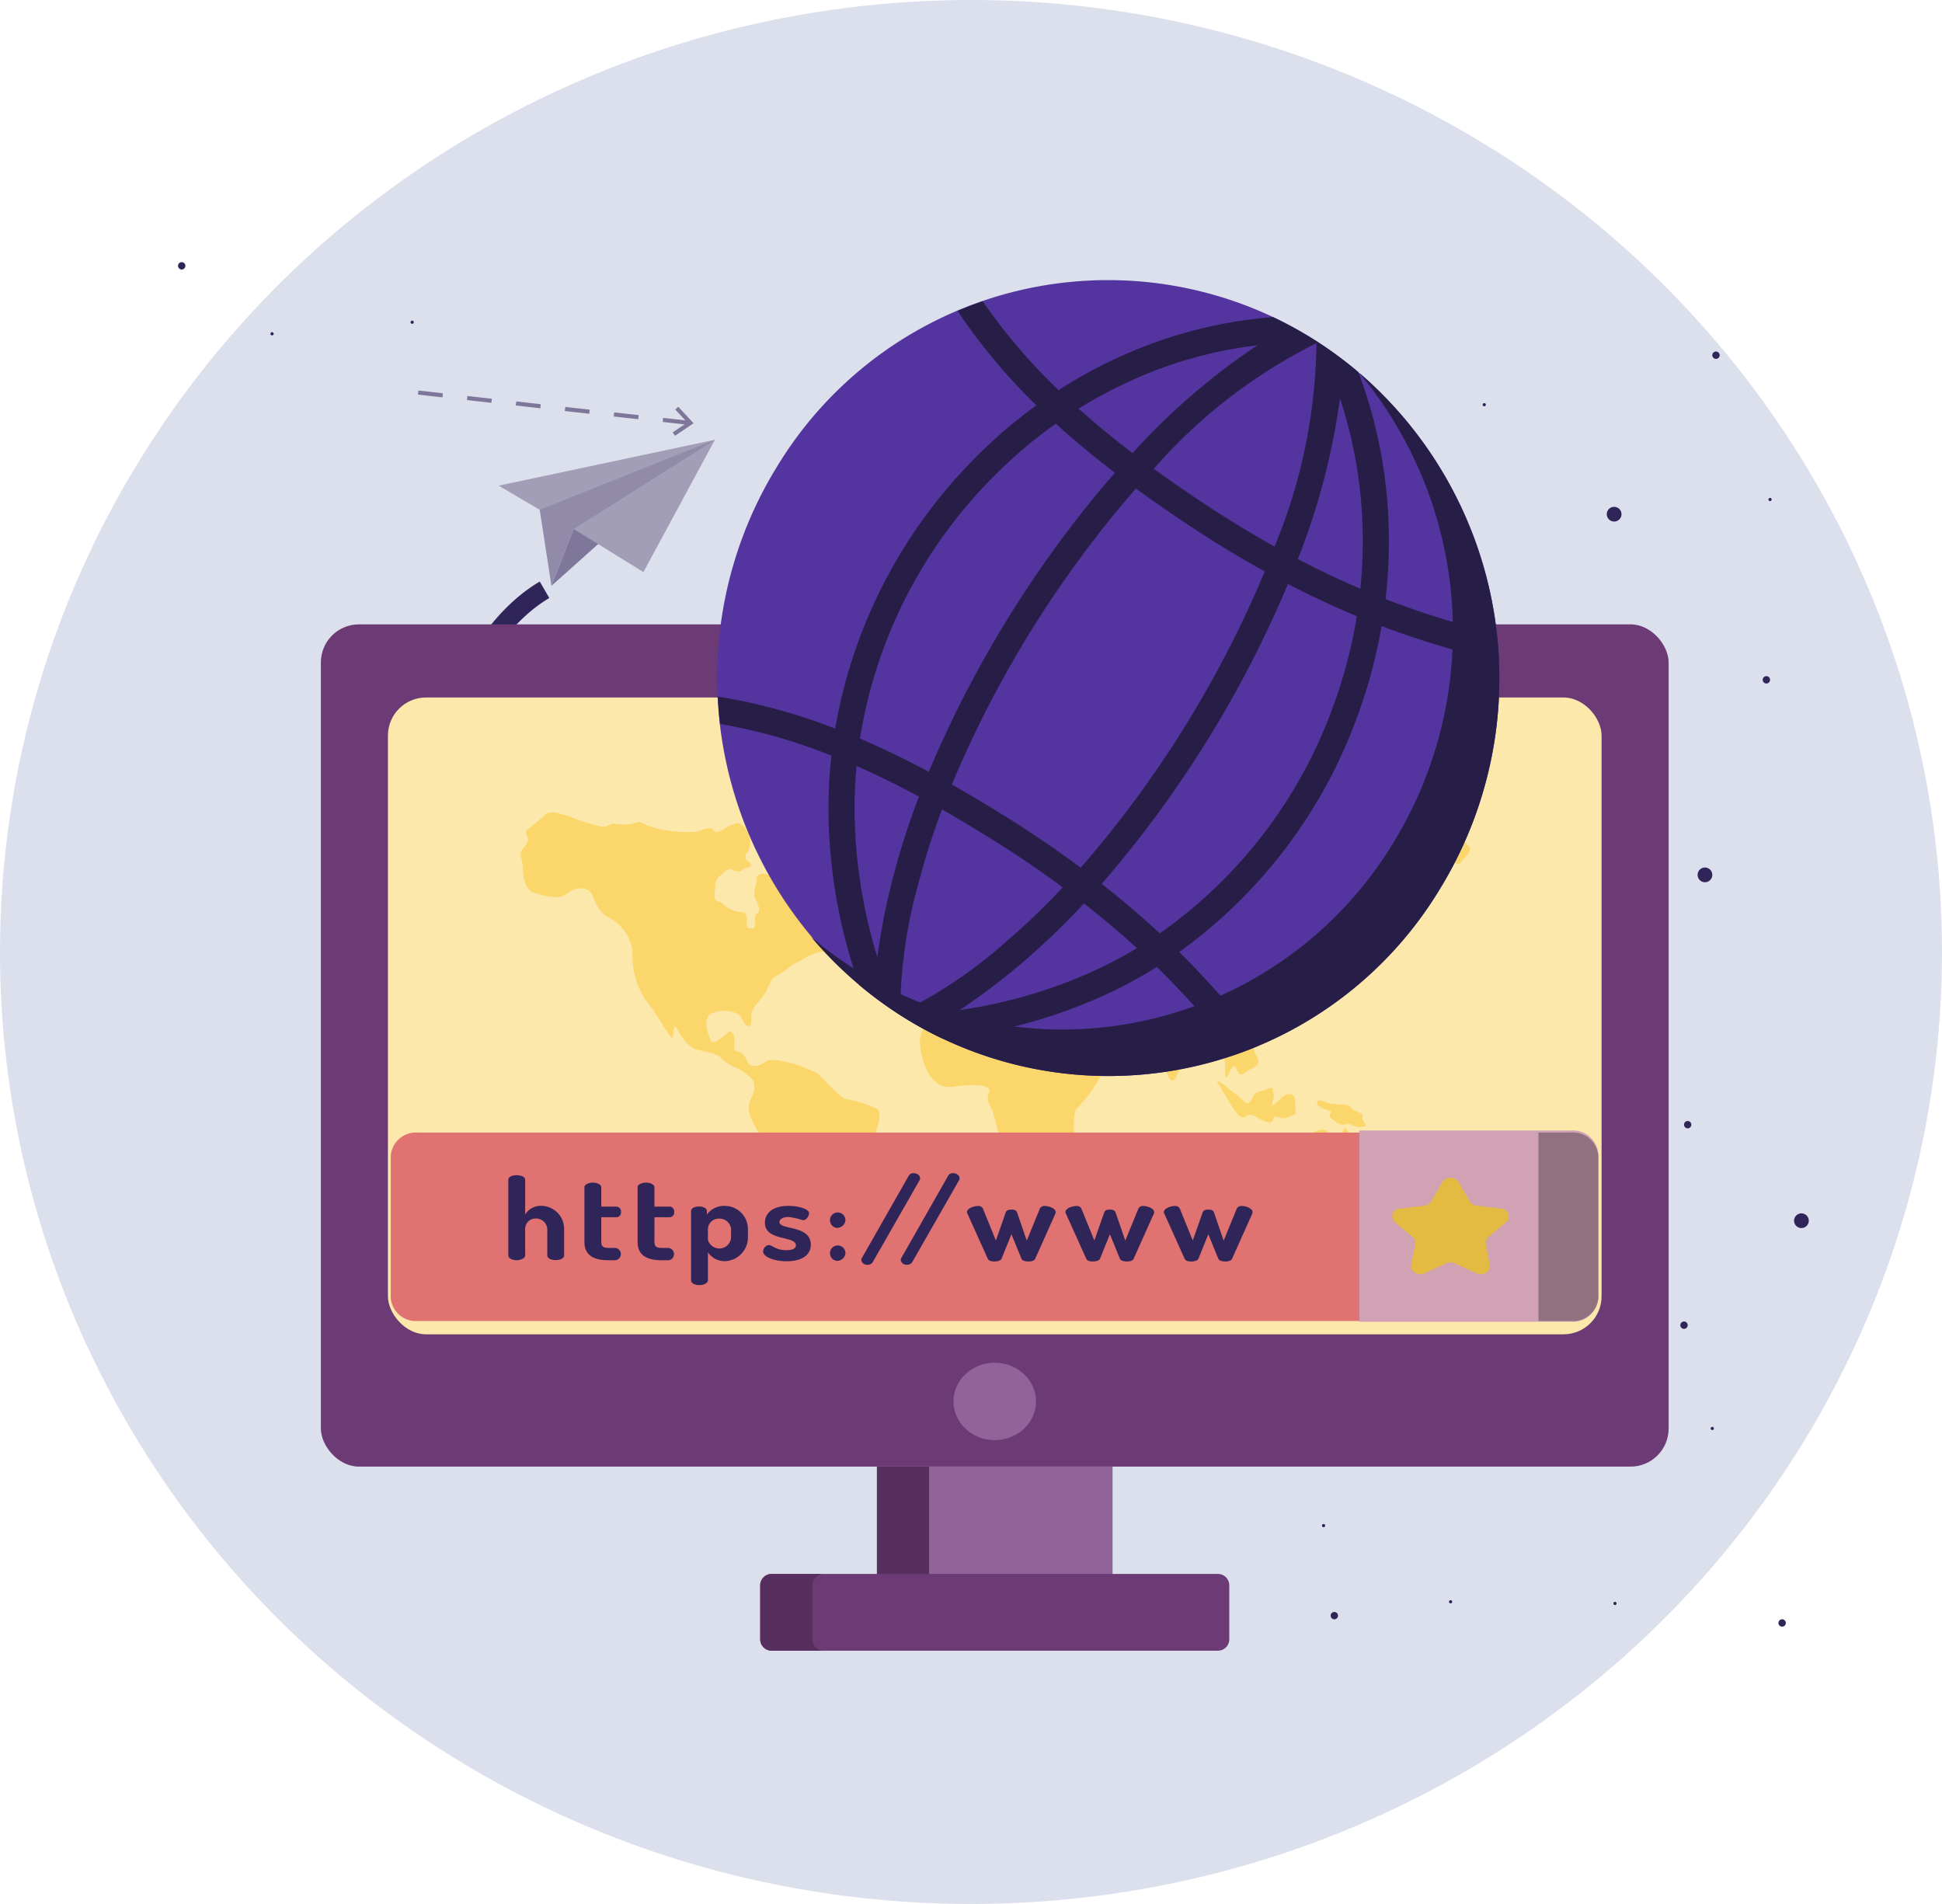 <svg xmlns="http://www.w3.org/2000/svg" width="102" height="100" viewBox="0 0 102 100">
  <g id="Group_9261" data-name="Group 9261" transform="translate(-2821 1954)">
    <ellipse id="Ellipse_2413" data-name="Ellipse 2413" cx="51" cy="50" rx="51" ry="50" transform="translate(2821 -1954)" fill="#dce0ec"/>
    <g id="Group_8754" data-name="Group 8754" transform="translate(2829.743 -1940.937)">
      <g id="Group_8737" data-name="Group 8737" transform="translate(0.608 0.706)">
        <g id="Group_8733" data-name="Group 8733" transform="translate(0 0)">
          <path id="Path_44473" data-name="Path 44473" d="M1514.287,1788.566a.386.386,0,1,0-.386.386A.386.386,0,0,0,1514.287,1788.566Z" transform="translate(-1455.721 -1729.172)" fill="#302558"/>
          <path id="Path_44474" data-name="Path 44474" d="M1982.033,1632.29a.386.386,0,1,0-.386.386A.386.386,0,0,0,1982.033,1632.29Z" transform="translate(-1896.381 -1581.946)" fill="#302558"/>
          <path id="Path_44475" data-name="Path 44475" d="M1894.532,1318.616a.386.386,0,1,0-.386.386A.386.386,0,0,0,1894.532,1318.616Z" transform="translate(-1813.947 -1286.435)" fill="#302558"/>
          <path id="Path_44476" data-name="Path 44476" d="M1466.05,1284.146a.386.386,0,1,0-.386.386A.386.386,0,0,0,1466.05,1284.146Z" transform="translate(-1410.277 -1253.962)" fill="#302558"/>
          <path id="Path_44477" data-name="Path 44477" d="M1812.2,991.485a.386.386,0,1,0-.386.386A.386.386,0,0,0,1812.2,991.485Z" transform="translate(-1736.385 -978.248)" fill="#302558"/>
          <path id="Path_44478" data-name="Path 44478" d="M1160.323,870.27a.386.386,0,1,0-.386.386A.386.386,0,0,0,1160.323,870.27Z" transform="translate(-1122.254 -864.052)" fill="#302558"/>
          <path id="Path_44479" data-name="Path 44479" d="M1852.389,1404.614a.084.084,0,1,0-.084.084A.084.084,0,0,0,1852.389,1404.614Z" transform="translate(-1774.813 -1367.738)" fill="#302558"/>
          <path id="Path_44480" data-name="Path 44480" d="M1678.4,1691.2a.084.084,0,1,0-.084.084A.084.084,0,0,0,1678.4,1691.2Z" transform="translate(-1610.896 -1637.724)" fill="#302558"/>
          <path id="Path_44481" data-name="Path 44481" d="M1905.8,1825.651a.084.084,0,1,0-.084.084A.084.084,0,0,0,1905.8,1825.651Z" transform="translate(-1825.133 -1764.395)" fill="#302558"/>
          <path id="Path_44482" data-name="Path 44482" d="M1340.125,1157.345a.084.084,0,1,0-.084.084A.084.084,0,0,0,1340.125,1157.345Z" transform="translate(-1292.212 -1134.788)" fill="#302558"/>
          <path id="Path_44483" data-name="Path 44483" d="M1958.175,983.06a.084.084,0,1,0-.084.084A.084.084,0,0,0,1958.175,983.06Z" transform="translate(-1874.473 -970.595)" fill="#302558"/>
          <path id="Path_44484" data-name="Path 44484" d="M1698.953,897.087a.084.084,0,1,0-.084.084A.084.084,0,0,0,1698.953,897.087Z" transform="translate(-1630.262 -889.6)" fill="#302558"/>
          <path id="Path_44485" data-name="Path 44485" d="M1211.394,1295.717a.084.084,0,1,0-.084.084A.084.084,0,0,0,1211.394,1295.717Z" transform="translate(-1170.935 -1265.147)" fill="#302558"/>
          <path id="Path_44486" data-name="Path 44486" d="M1182.348,1027.336a.084.084,0,1,0-.084.084A.085.085,0,0,0,1182.348,1027.336Z" transform="translate(-1143.571 -1012.307)" fill="#302558"/>
          <path id="Path_44487" data-name="Path 44487" d="M1531.992,1189.235a.084.084,0,1,0-.084.085A.084.084,0,0,0,1531.992,1189.235Z" transform="translate(-1472.969 -1164.831)" fill="#302558"/>
          <path id="Path_44488" data-name="Path 44488" d="M1796.907,1100.049a.084.084,0,1,0-.084.084A.084.084,0,0,0,1796.907,1100.049Z" transform="translate(-1722.543 -1080.809)" fill="#302558"/>
          <path id="Path_44489" data-name="Path 44489" d="M1338.667,943.584a.084.084,0,1,0-.084.084A.084.084,0,0,0,1338.667,943.584Z" transform="translate(-1290.839 -933.405)" fill="#302558"/>
          <path id="Path_44490" data-name="Path 44490" d="M911.673,1135.674a.084.084,0,1,0-.084.084A.084.084,0,0,0,911.673,1135.674Z" transform="translate(-888.57 -1114.372)" fill="#302558"/>
          <path id="Path_44491" data-name="Path 44491" d="M1057.549,1086.983a.084.084,0,1,0-.084.085A.084.084,0,0,0,1057.549,1086.983Z" transform="translate(-1025.999 -1068.5)" fill="#302558"/>
          <path id="Path_44492" data-name="Path 44492" d="M599.446,832.8a.084.084,0,1,0-.084.084A.085.085,0,0,0,599.446,832.8Z" transform="translate(-594.423 -829.038)" fill="#302558"/>
          <path id="Path_44493" data-name="Path 44493" d="M726.525,822.276a.084.084,0,1,0-.084.084A.084.084,0,0,0,726.525,822.276Z" transform="translate(-714.143 -819.121)" fill="#302558"/>
          <path id="Path_44494" data-name="Path 44494" d="M830.531,1211.26a.084.084,0,1,0-.084.084A.084.084,0,0,0,830.531,1211.26Z" transform="translate(-812.127 -1185.581)" fill="#302558"/>
          <path id="Path_44495" data-name="Path 44495" d="M1780.009,1349.035a.193.193,0,1,0-.193.193A.193.193,0,0,0,1780.009,1349.035Z" transform="translate(-1706.419 -1315.275)" fill="#302558"/>
          <path id="Path_44496" data-name="Path 44496" d="M1530.334,1420.2a.193.193,0,1,0-.193.193A.193.193,0,0,0,1530.334,1420.2Z" transform="translate(-1471.202 -1382.322)" fill="#302558"/>
          <path id="Path_44497" data-name="Path 44497" d="M1881.818,1548.4a.193.193,0,1,0-.193.193A.193.193,0,0,0,1881.818,1548.4Z" transform="translate(-1802.333 -1503.099)" fill="#302558"/>
          <path id="Path_44498" data-name="Path 44498" d="M1953.184,1144.864a.193.193,0,1,0-.193.193A.193.193,0,0,0,1953.184,1144.864Z" transform="translate(-1869.566 -1122.927)" fill="#302558"/>
          <path id="Path_44499" data-name="Path 44499" d="M1554.241,984.627a.193.193,0,1,0-.193.193A.193.193,0,0,0,1554.241,984.627Z" transform="translate(-1493.725 -971.969)" fill="#302558"/>
          <path id="Path_44500" data-name="Path 44500" d="M1365.937,1050.235a.193.193,0,1,0-.193.193A.193.193,0,0,0,1365.937,1050.235Z" transform="translate(-1316.325 -1033.777)" fill="#302558"/>
          <path id="Path_44501" data-name="Path 44501" d="M1907.476,850.5a.193.193,0,1,0-.193.193A.193.193,0,0,0,1907.476,850.5Z" transform="translate(-1826.505 -845.613)" fill="#302558"/>
          <path id="Path_44502" data-name="Path 44502" d="M1185.263,1141.841a.193.193,0,1,0-.193.193A.193.193,0,0,0,1185.263,1141.841Z" transform="translate(-1146.113 -1120.079)" fill="#302558"/>
          <path id="Path_44503" data-name="Path 44503" d="M1167.082,1509.121a.386.386,0,1,0-.386.386A.386.386,0,0,0,1167.082,1509.121Z" transform="translate(-1128.621 -1465.909)" fill="#302558"/>
          <circle id="Ellipse_3735" data-name="Ellipse 3735" cx="0.386" cy="0.386" r="0.386" transform="translate(10.284 23.803) rotate(-45)" fill="#302558"/>
          <path id="Path_44504" data-name="Path 44504" d="M998,1697.694a.386.386,0,1,0-.386.386A.386.386,0,0,0,998,1697.694Z" transform="translate(-969.333 -1643.563)" fill="#302558"/>
          <path id="Path_44505" data-name="Path 44505" d="M1124.939,1595.121a.084.084,0,1,0-.084.084A.084.084,0,0,0,1124.939,1595.121Z" transform="translate(-1089.487 -1547.213)" fill="#302558"/>
          <path id="Path_44506" data-name="Path 44506" d="M947.5,1649.369a.084.084,0,1,0-.084.084A.084.084,0,0,0,947.5,1649.369Z" transform="translate(-922.319 -1598.319)" fill="#302558"/>
          <path id="Path_44507" data-name="Path 44507" d="M1266.758,1797.792a.084.084,0,1,0-.084.084A.084.084,0,0,0,1266.758,1797.792Z" transform="translate(-1223.093 -1738.149)" fill="#302558"/>
          <path id="Path_44508" data-name="Path 44508" d="M1351.25,1981.445a.084.084,0,1,0-.084.084A.084.084,0,0,0,1351.25,1981.445Z" transform="translate(-1302.693 -1911.167)" fill="#302558"/>
          <path id="Path_44509" data-name="Path 44509" d="M1645.881,1838.393a.084.084,0,1,0-.084.084A.085.085,0,0,0,1645.881,1838.393Z" transform="translate(-1580.263 -1776.399)" fill="#302558"/>
          <path id="Path_44510" data-name="Path 44510" d="M1135.55,1827.108a.084.084,0,1,0-.084.084A.084.084,0,0,0,1135.55,1827.108Z" transform="translate(-1099.483 -1765.767)" fill="#302558"/>
          <path id="Path_44511" data-name="Path 44511" d="M1668.389,1982.9a.084.084,0,1,0-.084.084A.085.085,0,0,0,1668.389,1982.9Z" transform="translate(-1601.467 -1912.541)" fill="#302558"/>
          <path id="Path_44512" data-name="Path 44512" d="M1553.213,1913.758a.084.084,0,1,0-.084.084A.084.084,0,0,0,1553.213,1913.758Z" transform="translate(-1492.961 -1847.4)" fill="#302558"/>
          <path id="Path_44513" data-name="Path 44513" d="M1817.517,1984.361a.084.084,0,1,0-.084.084A.084.084,0,0,0,1817.517,1984.361Z" transform="translate(-1741.96 -1913.914)" fill="#302558"/>
          <path id="Path_44514" data-name="Path 44514" d="M1052.559,1539.54a.193.193,0,1,0-.193.193A.193.193,0,0,0,1052.559,1539.54Z" transform="translate(-1021.094 -1494.749)" fill="#302558"/>
          <path id="Path_44515" data-name="Path 44515" d="M1123.281,1716.557a.193.193,0,1,0-.193.193A.193.193,0,0,0,1123.281,1716.557Z" transform="translate(-1087.72 -1661.515)" fill="#302558"/>
          <path id="Path_44516" data-name="Path 44516" d="M1328.5,1897.83a.193.193,0,1,0-.193.193A.193.193,0,0,0,1328.5,1897.83Z" transform="translate(-1281.054 -1832.291)" fill="#302558"/>
          <path id="Path_44517" data-name="Path 44517" d="M919.646,1204.7a.193.193,0,1,0-.193.193A.193.193,0,0,0,919.646,1204.7Z" transform="translate(-895.877 -1179.302)" fill="#302558"/>
          <path id="Path_44518" data-name="Path 44518" d="M515.841,769.36a.193.193,0,1,0-.193.193A.193.193,0,0,0,515.841,769.36Z" transform="translate(-515.455 -769.167)" fill="#302558"/>
          <path id="Path_44519" data-name="Path 44519" d="M866.344,965.923a.193.193,0,1,0-.193.193A.193.193,0,0,0,866.344,965.923Z" transform="translate(-845.662 -954.348)" fill="#302558"/>
          <path id="Path_44520" data-name="Path 44520" d="M1878.485,1730.185a.193.193,0,1,0-.193.193A.193.193,0,0,0,1878.485,1730.185Z" transform="translate(-1799.193 -1674.354)" fill="#302558"/>
          <path id="Path_44521" data-name="Path 44521" d="M1561.312,1993.63a.193.193,0,1,0-.193.193A.193.193,0,0,0,1561.312,1993.63Z" transform="translate(-1500.386 -1922.544)" fill="#302558"/>
          <path id="Path_44522" data-name="Path 44522" d="M1967.472,2000.294a.193.193,0,1,0-.193.193A.193.193,0,0,0,1967.472,2000.294Z" transform="translate(-1883.027 -1928.822)" fill="#302558"/>
          <path id="Path_44523" data-name="Path 44523" d="M1568.183,1713.225a.193.193,0,1,0-.193.193A.193.193,0,0,0,1568.183,1713.225Z" transform="translate(-1506.859 -1658.376)" fill="#302558"/>
        </g>
        <g id="Group_8735" data-name="Group 8735" transform="translate(14.961 9.326)">
          <path id="Path_44524" data-name="Path 44524" d="M1755.271,997.263c-3.228,1.876-6.658,7.727-2.054,10.223a5.876,5.876,0,0,0,4.688.413c1.24-.424,2.743-1.426,2.022-3.215-1.327-3.291-9.9.695-7.533,7.49,1.7,4.875,9.241,2.851,9.241,2.851" transform="translate(-1750.982 -989.381)" fill="none" stroke="#302558" stroke-miterlimit="10" stroke-width="1"/>
          <g id="Group_8734" data-name="Group 8734" transform="translate(1.879 0)">
            <path id="Path_44525" data-name="Path 44525" d="M1708.705,863.4c.019-.045-2.35,1.423-2.35,1.423l.615,3.991,1.162-2.985,3.061-.584,4.362-4.1Z" transform="translate(-1704.198 -861.14)" fill="#918aa9"/>
            <path id="Path_44526" data-name="Path 44526" d="M1714.941,861.14l-8.585,7.672,1.162-2.985Z" transform="translate(-1703.582 -861.14)" fill="#7e779a"/>
            <path id="Path_44527" data-name="Path 44527" d="M1717.714,861.14l-11.358,2.412,2.157,1.269,9.2-3.681-7.423,4.686,3.669,2.265Z" transform="translate(-1706.355 -861.14)" fill="#a39eb7"/>
          </g>
        </g>
        <g id="Group_8736" data-name="Group 8736" transform="translate(12.601 6.743)">
          <path id="Path_44528" data-name="Path 44528" d="M734.371,885.759l-.024.214-1.286-.144.024-.214Zm2.571.287-.024.214-1.286-.144.024-.214Zm2.571.287-.024.214L738.2,886.4l.024-.214Zm2.571.287-.024.214-1.286-.144.024-.214Zm2.571.287-.024.214-1.286-.144.024-.214Zm2.571.287-.024.215-1.286-.144.024-.214Z" transform="translate(-733.061 -885.615)" fill="#7e779a"/>
          <path id="Path_44529" data-name="Path 44529" d="M964.426,900.3l-.158.147.634.681-.768.518.121.179.977-.659Z" transform="translate(-950.754 -899.449)" fill="#7e779a"/>
        </g>
      </g>
      <g id="Group_8753" data-name="Group 8753" transform="translate(0.403 -2.361)">
        <g id="Group_8750" data-name="Group 8750" transform="translate(7.707 22.09)">
          <g id="Group_8738" data-name="Group 8738">
            <rect id="Rectangle_3830" data-name="Rectangle 3830" width="70.789" height="44.237" rx="2" fill="#6c3b75"/>
            <rect id="Rectangle_3831" data-name="Rectangle 3831" width="63.745" height="33.447" rx="2" transform="translate(3.522 3.841)" fill="#fde8ac"/>
            <rect id="Rectangle_3832" data-name="Rectangle 3832" width="12.378" height="5.766" transform="translate(29.206 44.237)" fill="#906498"/>
            <rect id="Rectangle_3833" data-name="Rectangle 3833" width="2.743" height="5.766" transform="translate(29.206 44.237)" fill="#572f5e"/>
            <path id="Path_44530" data-name="Path 44530" d="M1068.139,1962.43a.6.6,0,0,1-.612.575h-23.413a.6.6,0,0,1-.612-.575v-2.882a.6.6,0,0,1,.612-.575h23.413a.6.6,0,0,1,.612.575v2.882Z" transform="translate(-1020.426 -1909.1)" fill="#6c3b75"/>
            <path id="Path_44531" data-name="Path 44531" d="M1046.248,1962.43v-2.882a.6.6,0,0,1,.613-.575h-2.743a.6.6,0,0,0-.613.575v2.882a.6.6,0,0,0,.613.575h2.743A.6.6,0,0,1,1046.248,1962.43Z" transform="translate(-1020.429 -1909.1)" fill="#572f5e"/>
            <ellipse id="Ellipse_3736" data-name="Ellipse 3736" cx="2.166" cy="2.033" rx="2.166" ry="2.033" transform="translate(33.228 38.78)" fill="#906498"/>
          </g>
          <g id="Group_8747" data-name="Group 8747" transform="translate(10.485 6.999)">
            <g id="Group_8746" data-name="Group 8746">
              <g id="Group_8739" data-name="Group 8739" transform="translate(0 2.88)">
                <path id="Path_44532" data-name="Path 44532" d="M843.034,1283.32a13.818,13.818,0,0,1-1.171-1.126c-.218-.288-.637-.364-.856-.479s-1.677-.594-2.026-.345-.821.4-1.005,0-.272-.46-.528-.517-.128-.361-.145-.629-.166-.556-.348-.364-.8.69-.893.438-.531-1.279.128-1.473a1.568,1.568,0,0,1,1.369.1c.164.17.29.651.493.593s.091-.424.164-.726.55-.707.766-1.127.255-.671.528-.786a2.89,2.89,0,0,0,.677-.459c.257-.192.656-.362.805-.46a2.318,2.318,0,0,1,1.02-.364c.219.058.364-.019.183-.344a11.509,11.509,0,0,0-.766-1.739,2.8,2.8,0,0,1-.548-.974c-.164-.424-.348-.786-.476-.5s-.4.67-.547.306-.128-.347-.31-.517a1.23,1.23,0,0,0-.583-.288c-.255-.077-.51.021-.493.268s-.239.692-.072,1.018.31.67.09.785,0,.8-.217.783-.328.02-.328-.23.109-.629-.295-.629a1.5,1.5,0,0,1-.93-.422c-.293-.209-.529-.1-.457-.572s-.035-.651.291-.918.4-.422.64-.306.4.115.55-.019.418-.079.418-.249-.31-.172-.273-.457.183-.135.236-.615-.347-1.205-.748-1.109-1.021.651-1.149.4-.385-.134-.878.039a6.281,6.281,0,0,1-2.682-.345s-.348-.247-.531-.113a2.527,2.527,0,0,1-1.131.039c-.221-.039-.421.247-.692.153a10.836,10.836,0,0,1-1.461-.441c-.222-.154-.552-.154-.693-.23s-.677-.115-.785.038-.512.419-.714.611-.435.154-.236.556-.51.651-.329,1.089-.036,1.625.693,1.854,1.333.364,1.752.022,1.06-.347,1.26.036.31.956.966,1.281a2.372,2.372,0,0,1,1.187,1.681,4.2,4.2,0,0,0,.692,2.62c.677.8,1.371,2.26,1.423,1.913s.055-.69.2-.44.528,1.015,1.149,1.149.933.172,1.167.4a2.3,2.3,0,0,0,.693.479,2.989,2.989,0,0,1,1,.689,1.072,1.072,0,0,1-.055.881,1.192,1.192,0,0,0-.091,1.015,5.844,5.844,0,0,0,.879,1.472,1.071,1.071,0,0,1,.545,1.034,28.6,28.6,0,0,0-.383,2.984c.038.457-.418,1.968-.054,2.581a1.327,1.327,0,0,0,1.26.725c.273-.074.055-.1-.074-.381a1.076,1.076,0,0,1,.036-.918.833.833,0,0,0,.074-.726.7.7,0,0,1,.145-.707c.184-.23.95-.841,1.188-1.109s1.735-2.105,1.935-2.258a2.1,2.1,0,0,0,.8-1.089c.147-.572.674-1.7.31-1.99A7.515,7.515,0,0,0,843.034,1283.32Z" transform="translate(-826.066 -1268.299)" fill="#fbd66a"/>
              </g>
              <g id="Group_8740" data-name="Group 8740" transform="translate(15.326 0.77)">
                <path id="Path_44533" data-name="Path 44533" d="M1096.026,1232.849c.1-.2.356-.712.492-.991h-5.783a9.037,9.037,0,0,1,.273,1.91c-.055.536.11.345.255.556a.9.9,0,0,1,.019.783,2.036,2.036,0,0,0,.148,1.456c.29.649.636,1.472.928,1.511s.22.458.422.3.235-.495.4-.994.164-.86.584-1.109a13.39,13.39,0,0,0,1.842-1.339c.257-.288.548-.4.457-.9A2.033,2.033,0,0,1,1096.026,1232.849Z" transform="translate(-1090.735 -1231.858)" fill="#fbd66a"/>
              </g>
              <g id="Group_8741" data-name="Group 8741" transform="translate(20.973)">
                <path id="Path_44534" data-name="Path 44534" d="M1216.37,1222.585c-.219-.153-1.531-1.2-2.1-1.07a3.373,3.373,0,0,1-1.733-.4,8.64,8.64,0,0,0-2.225-.536,11.724,11.724,0,0,1-2.464-.611c-.622-.27-1.149-1.588-2.335-1.377a5.993,5.993,0,0,0-1.952.556c-.362.326-.529.706-.729.783s-.785.038-.785.326.2,1.168-.035.994-.476-.573-.583-.266-.3.478-.4.362a.678.678,0,0,0-.729.191,2.383,2.383,0,0,1-1.094.69,1.808,1.808,0,0,0-.6.287c-.164.076-1.407.651-1.642.44s-.31-.076-.457-.038a1.288,1.288,0,0,1-.711-.421c-.276-.344-.329-.23-.64-.555s-.383-.649-.692-.515a14.775,14.775,0,0,0-2.135,2.1c-.509.613-1.423,1.243-.967,1.681s.693.383.75.63a2.293,2.293,0,0,0,.183.613c.073.1.509.44.729-.019s.255-.785.511-.707.309.249.179.592-.217.881-.655.86-.911-.287-1.059-.229-.233.191-.4.325-.676.763-1.023.86-.764.017-.528.3.583.919.255.9-.876-.075-.912.249-.181.517-.109.745.31.671.6.517.86-.3,1.005-.651.312-.725.676-.706,1.242.5,1.185.67-.235.573-.017.44.4-.288.528-.345.3.192.348.288.421.287.492-.022.146-.074.364.022.876.17.964.247a.4.4,0,0,1,.038.613.687.687,0,0,1-.967.192c-.421-.23-.878.192-1.347-.039s-.257-.553-.823-.783a4.8,4.8,0,0,0-2.245.172c-.4.113-.419.153-.583.344s-1.24,1.434-1.24,2.141.4,2.622,1.7,2.43,2.082-.079,1.937.3-.073.48.164.918a34.375,34.375,0,0,1,.876,3.843c.094.479-.071,1.089.531.994a1.789,1.789,0,0,0,1.5-.8c.257-.556.3-1.185.624-1.51s.729-.326.764-.785-.092-1.549.128-1.8a8.165,8.165,0,0,0,1.349-1.855c.11-.458.255-.573-.164-.573s-1.131-.055-1.335-.438a8.5,8.5,0,0,1-.676-1.276c0-.17.293-.153.436.209s.656,1.456,1.24,1.223,1.407-.5,1.424-.86-.255-.783-.548-.763-.6-.192-.6-.4.054-.132.4,0,.455.363.986.4a3.139,3.139,0,0,1,1.421.785,13.653,13.653,0,0,1,.931,1.951c.126.155.277.155.4-.153a6.434,6.434,0,0,1,.986-1.551c.309-.268.328-.63.507-.4s.968.8,1.023,1.147-.036,1.09.128.86.293-.706.435-.495.148.536.493.287.95-.344.623-.879-.109-.86.095-.881,1.569-.268,1.605-1.015-.476-1.147-.233-1.53.581-.726.656-.5-.183.975.145.86.712-.114.712-.345-.074-.805.074-.957a8.052,8.052,0,0,0,1.349-1.566c.128-.4.365-.747.164-1.051s-.547-.213-.274-.592a1.811,1.811,0,0,1,1.078-.766c1.108-.1.8,1.273.815,1.579s.02,1.072.183.688a3.634,3.634,0,0,1,.684-1.177c.329-.323.511-.536.531-.821s.033-.383.347-.536,1.678-.69,1.806-1.051-.164-.69.164-.668.638.38.8.189.529-.534.511-.726S1216.592,1222.738,1216.37,1222.585Z" transform="translate(-1188.256 -1218.566)" fill="#fbd66a"/>
              </g>
              <g id="Group_8742" data-name="Group 8742" transform="translate(41.502 10.03)">
                <path id="Path_44535" data-name="Path 44535" d="M1544.458,1392.183a4.738,4.738,0,0,0-.328.807,2.741,2.741,0,0,1-.277.7c-.164.326-.435.362-.709.575a1.133,1.133,0,0,0-.35.63c-.236.325.968-.46,1.387-.707s.312-.536.348-.937a.755.755,0,0,1,.328-.632c.181-.172.036-.517-.05-.764S1544.566,1391.938,1544.458,1392.183Z" transform="translate(-1542.764 -1391.771)" fill="#fbd66a"/>
              </g>
              <g id="Group_8743" data-name="Group 8743" transform="translate(36.594 16.985)">
                <path id="Path_44536" data-name="Path 44536" d="M1460.866,1514.03c.128-.1.035-.306.235-.27s.383.156.624.022.436-.079.4-.307,0-.534-.053-.725-.383-.25-.621-.038-.564.537-.564.421.143-.421.071-.611.036-.363-.328-.211-.566.115-.693.326-.274.574-.491.345a10.263,10.263,0,0,0-.859-.706c-.052-.058-.781-.652-.526-.249s.638,1.09.821,1.338.381.537.6.4.255-.172.548,0S1460.739,1514.125,1460.866,1514.03Z" transform="translate(-1458.006 -1511.887)" fill="#fbd66a"/>
              </g>
              <g id="Group_8744" data-name="Group 8744" transform="translate(41.834 18.015)">
                <path id="Path_44537" data-name="Path 44537" d="M1550.6,1530.253c-.35-.153-.2-.287-.624-.361a8.692,8.692,0,0,1-.878-.075c-.11-.077-.656-.268-.583,0s.565.343.693.419-.183.251.052.383.4.383.712.306.421.1.673.134.512-.038.406-.156a.517.517,0,0,1-.164-.4C1550.907,1530.368,1550.945,1530.407,1550.6,1530.253Z" transform="translate(-1548.509 -1529.678)" fill="#fbd66a"/>
              </g>
              <g id="Group_8745" data-name="Group 8745" transform="translate(39.176 19.457)">
                <path id="Path_44538" data-name="Path 44538" d="M1507.177,1555.41c-.128-.383-.438-1.087-.509-.745a.894.894,0,0,1-.751.572c-.167-.019-.073-.191-.073-.347s-.1-.3-.512-.189-.509.515-.622.479a.531.531,0,0,0-.581.1c-.183.211-.35.613-.566.69s-.952.17-.952.479.184.764.165,1.013-.351.821.091,1a.768.768,0,0,0,.733-.038,4.23,4.23,0,0,1,1.716-.422c.164.134.428.448.547.515.232.139.295.458.605.536a3.229,3.229,0,0,0,.673.113.951.951,0,0,0,.693-.421c.11-.269.31-.9.4-1.205a.837.837,0,0,0-.091-.919A4.3,4.3,0,0,1,1507.177,1555.41Z" transform="translate(-1502.611 -1554.573)" fill="#fbd66a"/>
              </g>
            </g>
          </g>
          <g id="Group_8749" data-name="Group 8749" transform="translate(3.67 26.581)">
            <path id="Path_44539" data-name="Path 44539" d="M770.388,1361.312H709.794a1.329,1.329,0,0,1-1.415-1.223v-7.454a1.329,1.329,0,0,1,1.415-1.223h60.594a1.329,1.329,0,0,1,1.415,1.223v7.454A1.329,1.329,0,0,1,770.388,1361.312Z" transform="translate(-708.379 -1351.302)" fill="#e07372"/>
            <g id="Group_8748" data-name="Group 8748" transform="translate(6.176 2.242)">
              <path id="Path_44540" data-name="Path 44540" d="M815.924,1394.384c0,.118-.206.243-.446.243-.261,0-.439-.125-.439-.243V1390.4c0-.143.179-.238.439-.238.24,0,.446.095.446.238v1.822a.965.965,0,0,1,.865-.451,1.211,1.211,0,0,1,1.181,1.2v1.406c0,.16-.226.243-.446.243s-.439-.083-.439-.243v-1.406a.593.593,0,0,0-.6-.534.543.543,0,0,0-.563.534Z" transform="translate(-815.039 -1390.053)" fill="#302558"/>
              <path id="Path_44541" data-name="Path 44541" d="M884.932,1399.941c0,.231.1.314.385.314h.268a.327.327,0,1,1,0,.647h-.268c-.824,0-1.27-.291-1.27-.961v-2.878c0-.142.234-.238.439-.238.227,0,.446.1.446.238v1.021h.81a.254.254,0,0,1,.226.279.251.251,0,0,1-.226.279h-.81Z" transform="translate(-880.05 -1396.327)" fill="#302558"/>
              <path id="Path_44542" data-name="Path 44542" d="M933.189,1399.941c0,.231.1.314.385.314h.268a.327.327,0,1,1,0,.647h-.268c-.824,0-1.27-.291-1.27-.961v-2.878c0-.142.233-.238.439-.238.226,0,.446.1.446.238v1.021H934a.254.254,0,0,1,.226.279.251.251,0,0,1-.226.279h-.81Z" transform="translate(-925.514 -1396.327)" fill="#302558"/>
              <path id="Path_44543" data-name="Path 44543" d="M981.626,1418.211v.178a1.119,1.119,0,0,1,.927-.451,1.216,1.216,0,0,1,1.228,1.2v.486a1.251,1.251,0,0,1-1.2,1.217,1.049,1.049,0,0,1-.9-.469v1.484c0,.125-.206.243-.453.243s-.433-.118-.433-.243v-3.65c0-.142.185-.237.419-.237S981.626,1418.068,981.626,1418.211Zm1.27.931a.606.606,0,0,0-.625-.534.563.563,0,0,0-.59.534v.594a.642.642,0,0,0,.6.439.612.612,0,0,0,.611-.547Z" transform="translate(-971.197 -1416.217)" fill="#302558"/>
              <path id="Path_44544" data-name="Path 44544" d="M1047.848,1420.009c0-.522-1.627-.2-1.627-1.187,0-.421.309-.884,1.228-.884.556,0,1.092.166,1.092.385,0,.107-.117.368-.323.368a4.066,4.066,0,0,0-.755-.172c-.344,0-.48.148-.48.267,0,.433,1.648.136,1.648,1.193,0,.528-.453.866-1.264.866-.7,0-1.243-.249-1.243-.51,0-.125.124-.338.3-.338.2,0,.35.267.927.267C1047.752,1420.264,1047.848,1420.127,1047.848,1420.009Z" transform="translate(-1032.744 -1416.217)" fill="#302558"/>
              <path id="Path_44545" data-name="Path 44545" d="M1105.739,1424.387a.446.446,0,0,1-.46.4.407.407,0,1,1,.46-.4Zm0,1.733a.446.446,0,0,1-.46.4.407.407,0,1,1,.46-.4Z" transform="translate(-1088.032 -1421.912)" fill="#302558"/>
              <path id="Path_44546" data-name="Path 44546" d="M1138.259,1388.489a.2.2,0,0,1-.028.107l-2.464,4.309a.31.31,0,0,1-.268.13.3.3,0,0,1-.329-.261.183.183,0,0,1,.034-.1l2.465-4.326a.276.276,0,0,1,.247-.125C1138.081,1388.222,1138.259,1388.329,1138.259,1388.489Z" transform="translate(-1116.632 -1388.222)" fill="#302558"/>
              <path id="Path_44547" data-name="Path 44547" d="M1174.066,1388.489a.209.209,0,0,1-.027.107l-2.465,4.309a.31.31,0,0,1-.268.13.3.3,0,0,1-.33-.261.181.181,0,0,1,.034-.1l2.464-4.326a.277.277,0,0,1,.247-.125C1173.888,1388.222,1174.066,1388.329,1174.066,1388.489Z" transform="translate(-1150.366 -1388.222)" fill="#302558"/>
              <path id="Path_44548" data-name="Path 44548" d="M1234.669,1420.816c-.048.1-.2.136-.35.136-.172,0-.323-.047-.364-.136l-.529-1.294-.522,1.288c-.041.095-.206.142-.377.142-.144,0-.3-.036-.344-.142l-1.057-2.344a.214.214,0,0,1-.035-.113c0-.184.343-.315.577-.315a.26.26,0,0,1,.254.125l.686,1.685.515-1.466c.048-.137.165-.154.3-.154s.254.017.3.154l.508,1.471.693-1.691a.263.263,0,0,1,.255-.125c.219,0,.57.13.57.32a.2.2,0,0,1-.027.107Z" transform="translate(-1207 -1416.312)" fill="#302558"/>
              <path id="Path_44549" data-name="Path 44549" d="M1323.948,1420.816c-.048.1-.2.136-.35.136-.172,0-.322-.047-.364-.136l-.528-1.294-.522,1.288c-.041.095-.206.142-.377.142-.144,0-.3-.036-.343-.142l-1.057-2.344a.215.215,0,0,1-.034-.113c0-.184.343-.315.576-.315a.259.259,0,0,1,.254.125l.687,1.685.515-1.466c.048-.137.165-.154.3-.154s.254.017.3.154l.509,1.471.693-1.691a.262.262,0,0,1,.254-.125c.22,0,.57.13.57.32a.192.192,0,0,1-.028.107Z" transform="translate(-1291.109 -1416.312)" fill="#302558"/>
              <path id="Path_44550" data-name="Path 44550" d="M1413.227,1420.816c-.048.1-.2.136-.35.136-.172,0-.323-.047-.364-.136l-.529-1.294-.522,1.288c-.041.095-.206.142-.378.142-.144,0-.3-.036-.343-.142l-1.057-2.344a.216.216,0,0,1-.034-.113c0-.184.344-.315.577-.315a.26.26,0,0,1,.254.125l.687,1.685.515-1.466c.048-.137.165-.154.3-.154s.254.017.3.154l.508,1.471.693-1.691a.263.263,0,0,1,.254-.125c.22,0,.57.13.57.32a.2.2,0,0,1-.028.107Z" transform="translate(-1375.218 -1416.312)" fill="#302558"/>
            </g>
            <path id="Path_44551" data-name="Path 44551" d="M1598.057,1359.547h-11.136V1349.5h11.136a1.329,1.329,0,0,1,1.415,1.223v7.6A1.329,1.329,0,0,1,1598.057,1359.547Z" transform="translate(-1536.048 -1349.499)" fill="#d1a2b4"/>
            <path id="Path_44552" data-name="Path 44552" d="M1620.349,1392.731l.573,1a.482.482,0,0,0,.361.227l1.283.161a.4.4,0,0,1,.266.707l-.928.782a.38.38,0,0,0-.138.367l.219,1.1c.067.339-.344.6-.7.437l-1.147-.521a.547.547,0,0,0-.446,0l-1.147.521c-.351.16-.763-.1-.7-.437l.219-1.1a.381.381,0,0,0-.138-.367l-.928-.782a.4.4,0,0,1,.266-.707l1.282-.161a.481.481,0,0,0,.361-.227l.573-1A.516.516,0,0,1,1620.349,1392.731Z" transform="translate(-1564.254 -1390.01)" fill="#e3ba42"/>
            <path id="Path_44553" data-name="Path 44553" d="M1751.144,1361.312h-1.726v-9.9h1.726a1.329,1.329,0,0,1,1.415,1.223v7.454A1.33,1.33,0,0,1,1751.144,1361.312Z" transform="translate(-1689.135 -1351.302)" fill="#92717e"/>
          </g>
        </g>
        <g id="Group_8752" data-name="Group 8752" transform="translate(19.528 12)">
          <g id="Group_8751" data-name="Group 8751" transform="translate(9 -8)">
            <path id="Path_44554" data-name="Path 44554" d="M576.523,1668.074a20.319,20.319,0,0,1-28.335,6.487,21.134,21.134,0,0,1-6.371-28.849,20.322,20.322,0,0,1,28.335-6.486A21.134,21.134,0,0,1,576.523,1668.074Z" transform="translate(-538.632 -1635.983)" fill="#54349f"/>
            <path id="Path_44555" data-name="Path 44555" d="M588.281,1679.352a20.321,20.321,0,0,1-28.335,6.487,20.641,20.641,0,0,1-4.618-4.061,20.914,20.914,0,0,0,2.181,1.617,20.32,20.32,0,0,0,28.335-6.487,21.22,21.22,0,0,0-1.753-24.788A21.176,21.176,0,0,1,588.281,1679.352Z" transform="translate(-550.39 -1647.26)" fill="#271e47"/>
            <path id="Path_44556" data-name="Path 44556" d="M562.949,1673.862A26.259,26.259,0,0,0,572.3,1661.5a26.963,26.963,0,0,0,1.279-4.757q1.31.5,2.617.9a25.873,25.873,0,0,0,3.542.867q-.033-.721-.116-1.436a26.191,26.191,0,0,1-3.028-.768q-1.4-.432-2.809-.981a26.049,26.049,0,0,0,.155-4.078,24.926,24.926,0,0,0-1.584-7.848h0q-.4-.339-.822-.659c-.409-.311-.833-.61-1.273-.893h0s0,0,0,0l-.107-.068,0,0h0c-.439-.282-.886-.545-1.338-.788q-.465-.25-.937-.474h0a23.761,23.761,0,0,0-7.644,1.9,24.886,24.886,0,0,0-3.623,1.933,29.841,29.841,0,0,1-3.983-4.667q-.67.23-1.323.508a30.7,30.7,0,0,0,4.139,4.958,26.2,26.2,0,0,0-3.607,3.164,26.492,26.492,0,0,0-6.959,13.816,29.793,29.793,0,0,0-6.163-1.683q.033.719.115,1.435a29.07,29.07,0,0,1,5.85,1.667,24.826,24.826,0,0,0-.1,4.422,27.89,27.89,0,0,0,1.556,7.621q.386.323.79.632.61.462,1.263.886h0s0,0,0,0l.108.069h0v0c.436.281.88.541,1.327.782.3.16.6.311.9.456a26.587,26.587,0,0,0,7.431-1.83,23.877,23.877,0,0,0,3.813-1.938q1.089,1.061,2.075,2.167a27.056,27.056,0,0,1,1.978,2.456q.671-.228,1.325-.507a26.833,26.833,0,0,0-2.285-2.888Q563.95,1674.849,562.949,1673.862Zm8.067-12.856a24.838,24.838,0,0,1-9.09,11.876q-1.444-1.341-3.05-2.6a58.761,58.761,0,0,0,7.973-11.849c.671-1.312,1.275-2.619,1.81-3.9q1.808.936,3.618,1.692A25.572,25.572,0,0,1,571.016,1661.006Zm-22.723,16.053a25.53,25.53,0,0,1,.963-6.819,38.384,38.384,0,0,1,1.234-3.867c.959.546,1.865,1.1,2.71,1.624q1.9,1.188,3.632,2.471a37.721,37.721,0,0,1-2.9,2.787A24.594,24.594,0,0,1,548.293,1677.059Zm5.627-10.254c-.906-.565-1.88-1.156-2.914-1.741a57.45,57.45,0,0,1,6.977-12.209c.881-1.182,1.781-2.3,2.693-3.333.96.7,1.9,1.343,2.786,1.932q.351.233.7.459,1.633,1.053,3.277,1.959c-.531,1.284-1.135,2.593-1.809,3.911a57.229,57.229,0,0,1-7.856,11.651Q555.94,1668.067,553.92,1666.805Zm16.237-24.92a28.717,28.717,0,0,1-2.2,10.682q-1.877-1.043-3.746-2.284c-.83-.551-1.7-1.149-2.6-1.8A27.791,27.791,0,0,1,570.157,1641.885Zm2.412,9.416a24.581,24.581,0,0,1-.106,3.481q-1.642-.7-3.284-1.558a35.907,35.907,0,0,0,2.211-8.437A23.556,23.556,0,0,1,572.569,1651.3Zm-11.8-7.606a22.46,22.46,0,0,1,6.288-1.7,34.97,34.97,0,0,0-6.558,5.662c-.946-.719-1.9-1.5-2.836-2.333A23.841,23.841,0,0,1,560.765,1643.7Zm-7.949,5.583a24.951,24.951,0,0,1,3.65-3.166c1.018.93,2.063,1.787,3.1,2.579-.907,1.037-1.8,2.147-2.675,3.318a58.991,58.991,0,0,0-7.1,12.387c-1.145-.612-2.354-1.206-3.615-1.745A25.066,25.066,0,0,1,552.816,1649.279Zm-6.871,18.589a23.554,23.554,0,0,1,.052-3.774c1.14.5,2.236,1.045,3.278,1.605a39.711,39.711,0,0,0-1.347,4.186,34.711,34.711,0,0,0-.838,4.243A27.057,27.057,0,0,1,545.945,1667.868Zm11.512,7.417a25.8,25.8,0,0,1-6.047,1.627,33.779,33.779,0,0,0,3.408-2.588,38.934,38.934,0,0,0,3.124-3.013q1.458,1.142,2.78,2.349A22.37,22.37,0,0,1,557.457,1675.285Z" transform="translate(-538.686 -1638.563)" fill="#271e47"/>
          </g>
        </g>
      </g>
    </g>
  </g>
</svg>
